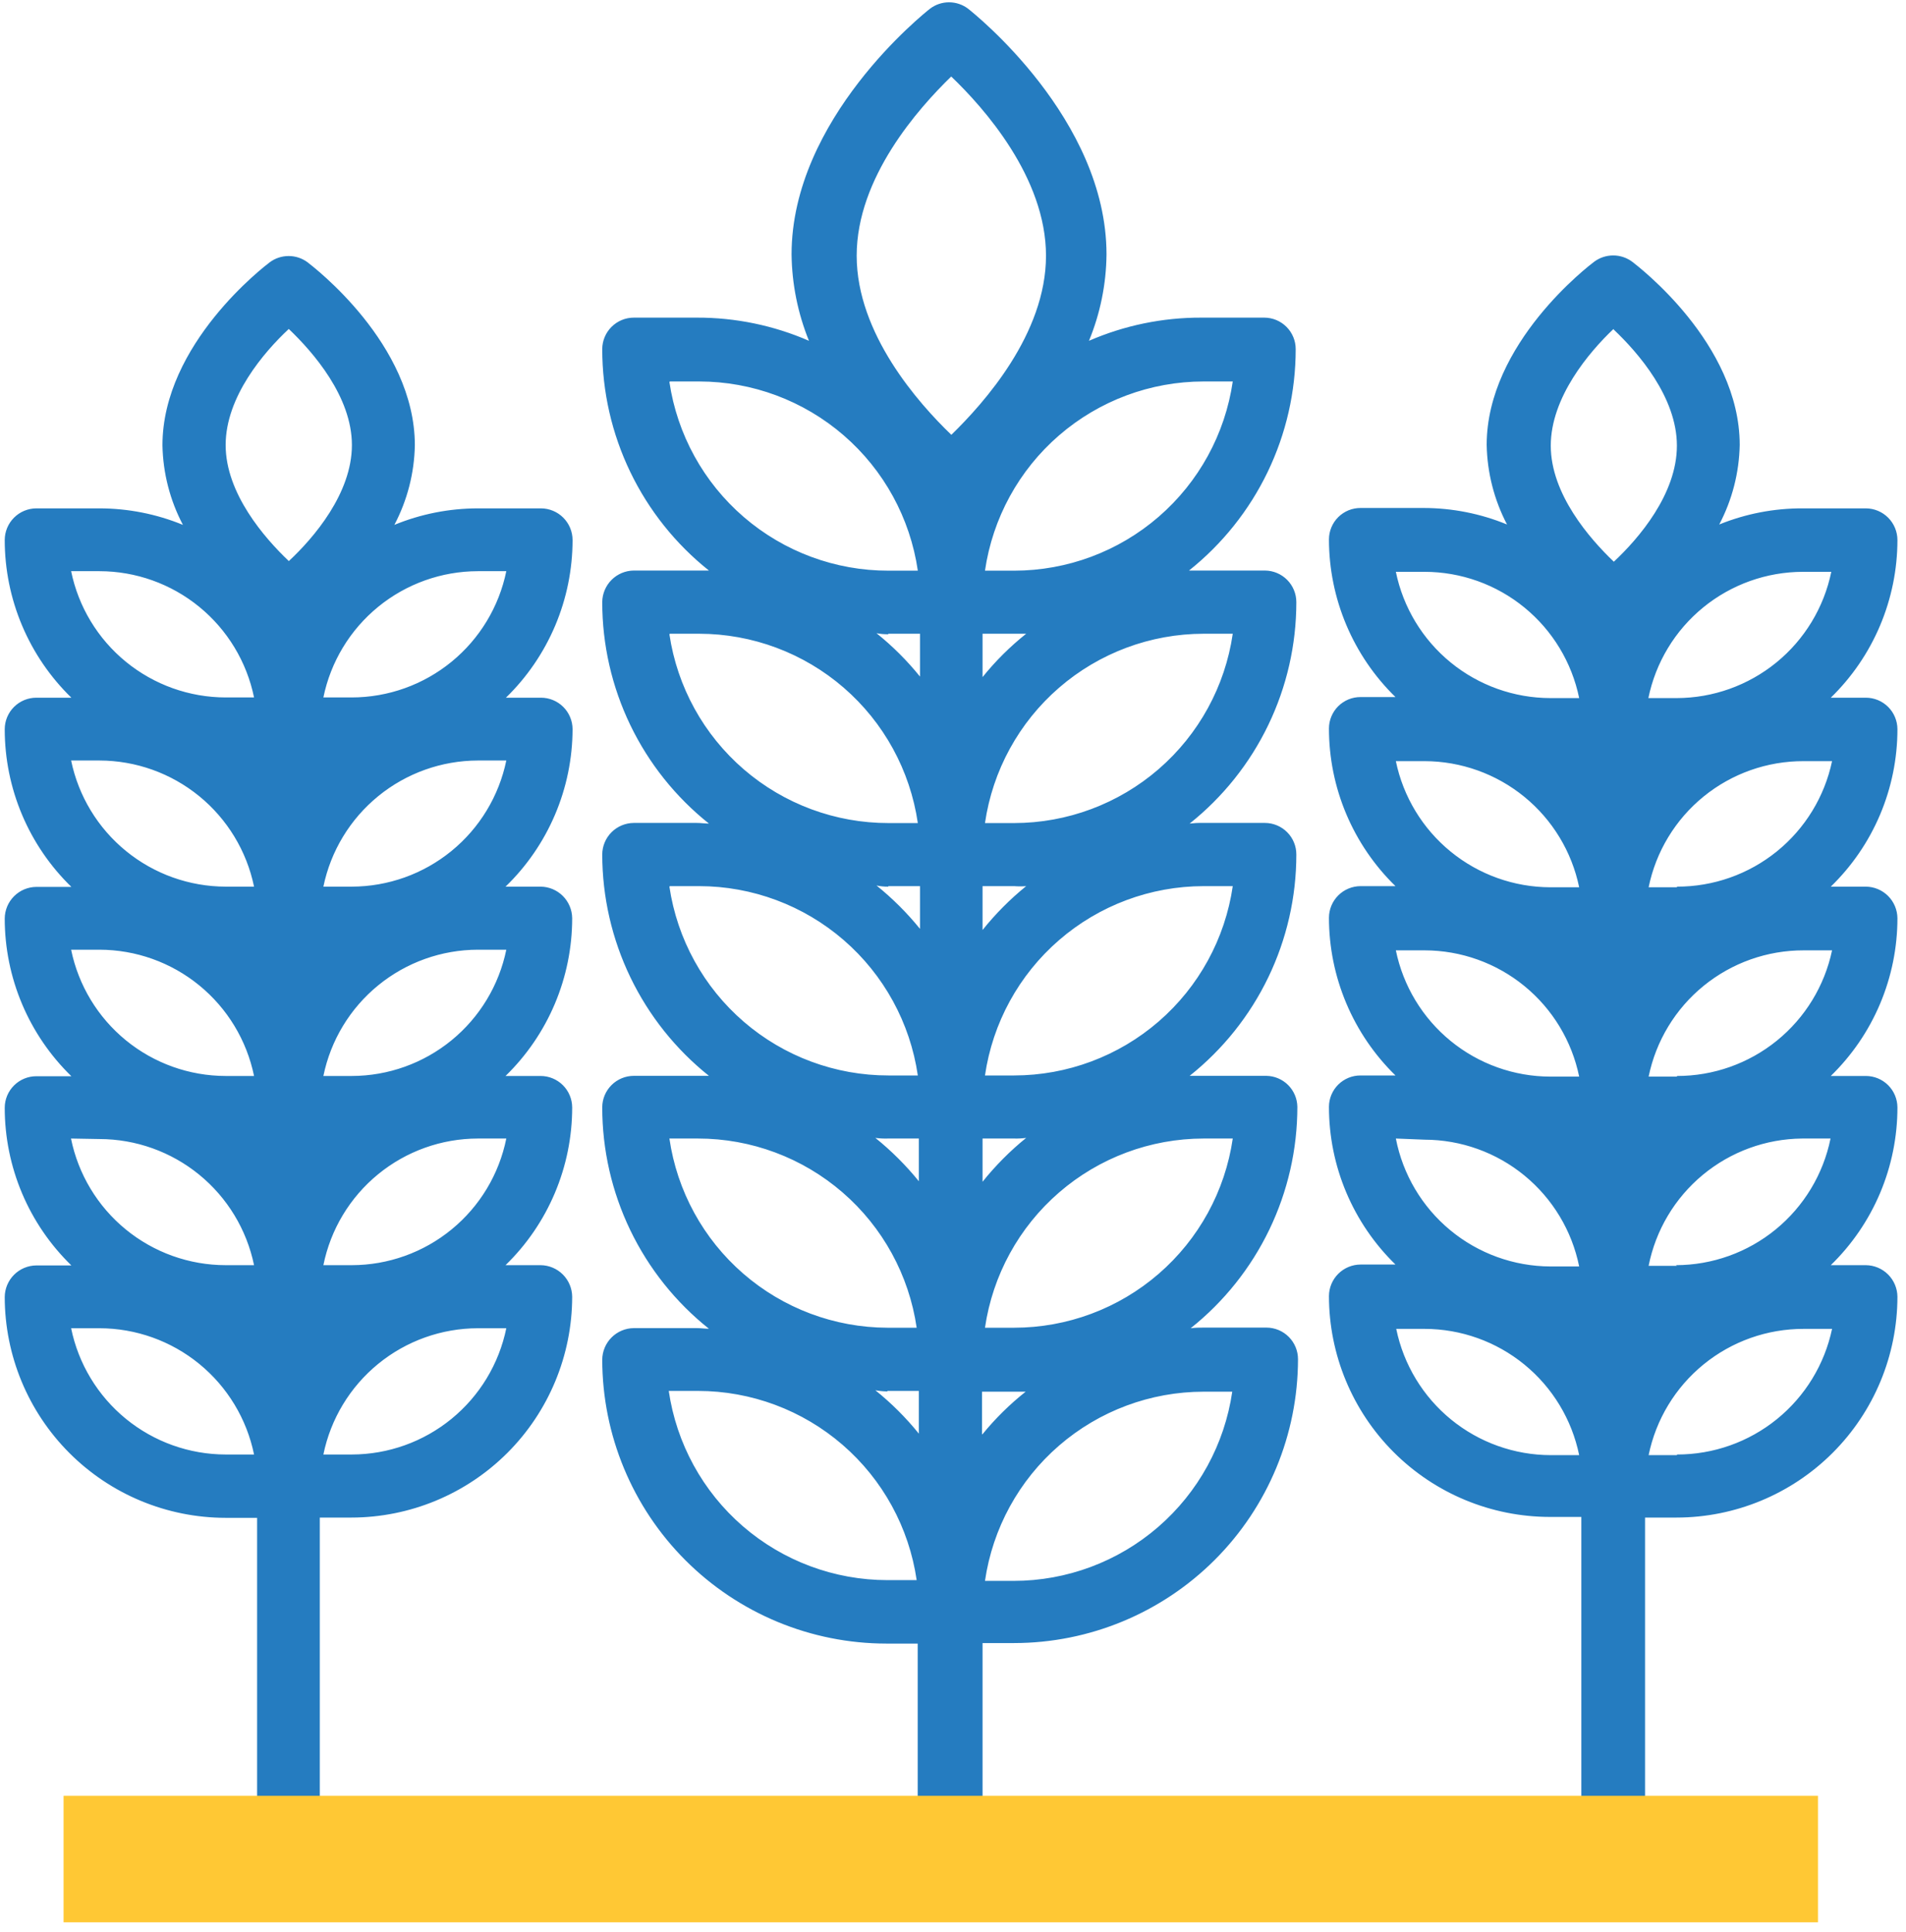 <svg width="149" height="151" viewBox="0 0 149 151" fill="none" xmlns="http://www.w3.org/2000/svg">
<path d="M148.33 57C148.327 56.347 148.066 55.721 147.603 55.26C147.14 54.799 146.513 54.54 145.86 54.54H143.12C144.768 52.937 146.078 51.02 146.972 48.902C147.867 46.785 148.329 44.509 148.33 42.21C148.327 41.556 148.066 40.929 147.603 40.466C147.141 40.004 146.514 39.743 145.86 39.74H140.93C138.692 39.73 136.473 40.158 134.4 41C135.411 39.08 135.959 36.95 136 34.78C136 26.83 128 20.78 127.61 20.47C127.178 20.144 126.651 19.968 126.11 19.968C125.568 19.968 125.042 20.144 124.61 20.47C124.27 20.73 116.22 26.83 116.22 34.78C116.261 36.949 116.805 39.078 117.81 41C115.741 40.149 113.526 39.711 111.29 39.71H106.36C106.037 39.709 105.716 39.771 105.417 39.893C105.119 40.016 104.847 40.196 104.617 40.423C104.388 40.651 104.206 40.921 104.081 41.219C103.956 41.517 103.891 41.837 103.89 42.16C103.891 44.458 104.352 46.733 105.245 48.85C106.138 50.968 107.445 52.885 109.09 54.49H106.36C106.037 54.489 105.716 54.551 105.417 54.673C105.119 54.796 104.847 54.976 104.617 55.203C104.388 55.431 104.206 55.701 104.081 55.999C103.956 56.297 103.891 56.617 103.89 56.94V56.94C103.889 59.238 104.348 61.514 105.241 63.631C106.135 65.749 107.443 67.666 109.09 69.27H106.36C105.705 69.273 105.079 69.534 104.616 69.996C104.153 70.459 103.892 71.086 103.89 71.74C103.891 74.038 104.352 76.313 105.245 78.43C106.138 80.547 107.445 82.465 109.09 84.07H106.36C106.037 84.069 105.716 84.131 105.417 84.253C105.119 84.376 104.847 84.556 104.617 84.783C104.388 85.011 104.206 85.281 104.081 85.579C103.956 85.877 103.891 86.197 103.89 86.52V86.52C103.889 88.818 104.348 91.094 105.241 93.211C106.135 95.329 107.443 97.246 109.09 98.85H106.36C105.705 98.853 105.079 99.114 104.616 99.576C104.153 100.039 103.892 100.666 103.89 101.32C103.895 105.896 105.715 110.283 108.951 113.519C112.187 116.755 116.574 118.575 121.15 118.58H123.62V143.24H76.81V128.44H79.28C85.163 128.435 90.804 126.095 94.965 121.935C99.125 117.775 101.464 112.134 101.47 106.25C101.47 105.597 101.211 104.97 100.75 104.507C100.289 104.044 99.663 103.783 99.01 103.78H94.08C93.746 103.773 93.411 103.789 93.08 103.83C95.681 101.757 97.782 99.124 99.226 96.127C100.67 93.13 101.42 89.847 101.42 86.52C101.409 85.881 101.151 85.272 100.699 84.82C100.248 84.369 99.638 84.11 99 84.1H93C95.601 82.029 97.702 79.398 99.146 76.403C100.59 73.407 101.34 70.125 101.34 66.8C101.341 66.477 101.279 66.157 101.156 65.858C101.034 65.559 100.854 65.287 100.626 65.058C100.399 64.828 100.128 64.646 99.83 64.521C99.532 64.396 99.213 64.331 98.89 64.33H94C93.665 64.323 93.331 64.34 93 64.38C95.601 62.307 97.702 59.674 99.146 56.677C100.59 53.681 101.34 50.397 101.34 47.07C101.34 46.417 101.081 45.79 100.62 45.327C100.159 44.864 99.533 44.603 98.88 44.6H92.95C95.551 42.527 97.652 39.894 99.096 36.897C100.54 33.901 101.29 30.617 101.29 27.29C101.29 26.637 101.03 26.012 100.569 25.55C100.108 25.089 99.482 24.83 98.83 24.83H93.9C90.883 24.822 87.897 25.438 85.13 26.64C86.013 24.498 86.478 22.207 86.5 19.89C86.5 9.28 76.13 1.04 75.69 0.69C75.26 0.359 74.732 0.18 74.19 0.18C73.647 0.18 73.12 0.359 72.69 0.69C72.25 1.04 61.88 9.28 61.88 19.89C61.908 22.205 62.369 24.494 63.24 26.64C60.476 25.438 57.493 24.822 54.48 24.83H49.55C48.896 24.83 48.27 25.089 47.807 25.55C47.344 26.011 47.082 26.637 47.08 27.29C47.079 30.617 47.829 33.901 49.273 36.897C50.717 39.894 52.818 42.527 55.42 44.6H49.55C48.896 44.605 48.271 44.867 47.809 45.329C47.347 45.791 47.085 46.416 47.08 47.07C47.079 50.397 47.829 53.681 49.273 56.677C50.717 59.674 52.818 62.307 55.42 64.38C55.11 64.38 54.8 64.33 54.48 64.33H49.55C48.895 64.333 48.269 64.594 47.806 65.056C47.343 65.519 47.082 66.146 47.08 66.8C47.085 70.124 47.837 73.405 49.281 76.399C50.725 79.393 52.822 82.025 55.42 84.1H49.55C48.896 84.1 48.27 84.359 47.807 84.82C47.344 85.281 47.082 85.907 47.08 86.56C47.079 89.887 47.829 93.17 49.273 96.167C50.717 99.164 52.818 101.797 55.42 103.87C55.11 103.87 54.8 103.82 54.48 103.82H49.55C48.896 103.825 48.271 104.087 47.809 104.549C47.347 105.011 47.085 105.637 47.08 106.29C47.088 112.174 49.429 117.815 53.591 121.975C57.753 126.135 63.395 128.475 69.28 128.48H71.74V143.28H25V118.63H27.47C32.046 118.625 36.433 116.805 39.669 113.569C42.904 110.333 44.724 105.946 44.73 101.37C44.724 100.717 44.462 100.091 44 99.629C43.538 99.167 42.913 98.905 42.26 98.9H39.52C41.169 97.298 42.479 95.381 43.374 93.263C44.269 91.145 44.73 88.869 44.73 86.57C44.727 85.917 44.466 85.291 44.003 84.83C43.54 84.369 42.913 84.11 42.26 84.11H39.52C41.168 82.507 42.478 80.59 43.373 78.472C44.267 76.355 44.729 74.079 44.73 71.78C44.724 71.126 44.462 70.501 44 70.039C43.538 69.577 42.913 69.315 42.26 69.31H39.52C41.172 67.713 42.487 65.8 43.387 63.686C44.287 61.572 44.754 59.298 44.76 57C44.757 56.347 44.496 55.721 44.033 55.26C43.57 54.799 42.943 54.54 42.29 54.54H39.55C41.198 52.937 42.508 51.02 43.403 48.902C44.297 46.785 44.759 44.509 44.76 42.21C44.757 41.556 44.496 40.929 44.033 40.466C43.571 40.004 42.944 39.743 42.29 39.74H37.36C35.12 39.741 32.902 40.179 30.83 41.03C31.841 39.11 32.389 36.98 32.43 34.81C32.43 26.86 24.43 20.81 24.04 20.5C23.613 20.184 23.096 20.014 22.565 20.014C22.034 20.014 21.517 20.184 21.09 20.5C20.75 20.76 12.7 26.86 12.7 34.81C12.741 36.98 13.288 39.11 14.3 41.03C12.228 40.179 10.01 39.741 7.77 39.74H2.84C2.185 39.743 1.559 40.004 1.096 40.466C0.633 40.929 0.372 41.556 0.37 42.21C0.37 44.509 0.832 46.785 1.727 48.902C2.622 51.02 3.932 52.937 5.58 54.54H2.84C2.186 54.54 1.56 54.799 1.097 55.26C0.634 55.721 0.372 56.347 0.37 57C0.369 59.299 0.83 61.575 1.725 63.693C2.62 65.811 3.931 67.728 5.58 69.33H2.84C2.186 69.335 1.561 69.597 1.099 70.059C0.637 70.521 0.375 71.147 0.37 71.8C0.37 74.099 0.832 76.374 1.727 78.492C2.622 80.61 3.932 82.527 5.58 84.13H2.84C2.186 84.13 1.56 84.389 1.097 84.85C0.634 85.311 0.372 85.937 0.37 86.59C0.369 88.889 0.83 91.165 1.725 93.283C2.62 95.401 3.931 97.318 5.58 98.92H2.84C2.186 98.925 1.561 99.187 1.099 99.649C0.637 100.111 0.375 100.737 0.37 101.39C0.375 105.966 2.195 110.353 5.431 113.589C8.667 116.825 13.054 118.645 17.63 118.65H20.1V143.31H10.24V148.24H138.46V143.31H128.6V118.63H131.06C135.637 118.627 140.027 116.808 143.265 113.572C146.503 110.336 148.324 105.948 148.33 101.37C148.324 100.717 148.062 100.091 147.6 99.629C147.138 99.167 146.513 98.905 145.86 98.9H143.12C144.768 97.298 146.079 95.381 146.974 93.263C147.869 91.145 148.33 88.869 148.33 86.57C148.327 85.917 148.066 85.291 147.603 84.83C147.14 84.369 146.513 84.11 145.86 84.11H143.12C144.768 82.507 146.078 80.59 146.972 78.472C147.867 76.355 148.329 74.079 148.33 71.78C148.324 71.126 148.062 70.501 147.6 70.039C147.138 69.577 146.513 69.315 145.86 69.31H143.12C144.768 67.711 146.078 65.798 146.973 63.684C147.868 61.569 148.33 59.296 148.33 57ZM96.33 108.79C95.732 112.897 93.676 116.651 90.538 119.366C87.4 122.082 83.389 123.578 79.24 123.58H77C77.598 119.473 79.653 115.719 82.791 113.004C85.929 110.288 89.94 108.792 94.09 108.79H96.33ZM76.77 112.13V108.79H80.18C78.94 109.772 77.81 110.885 76.81 112.11L76.77 112.13ZM96.37 89C95.772 93.106 93.716 96.861 90.578 99.576C87.44 102.292 83.43 103.788 79.28 103.79H77C77.599 99.686 79.654 95.934 82.79 93.219C85.925 90.504 89.932 89.007 94.08 89H96.37ZM76.81 92.34V89H79.28C79.594 89.009 79.908 88.992 80.22 88.95C78.963 89.968 77.82 91.118 76.81 92.38V92.34ZM96.37 69.27C95.772 73.377 93.716 77.133 90.579 79.85C87.441 82.567 83.43 84.065 79.28 84.07H77C77.597 79.963 79.653 76.207 82.791 73.49C85.928 70.772 89.939 69.275 94.09 69.27H96.37ZM76.81 72.61V69.27H79.28C79.593 69.295 79.907 69.295 80.22 69.27C78.963 70.288 77.82 71.438 76.81 72.7V72.61ZM96.37 49.54C95.772 53.648 93.716 57.403 90.579 60.12C87.441 62.837 83.43 64.335 79.28 64.34H77C77.597 60.233 79.653 56.477 82.791 53.76C85.928 51.042 89.939 49.545 94.09 49.54H96.37ZM76.81 52.89V49.54H80.22C78.962 50.541 77.818 51.678 76.81 52.93V52.89ZM96.37 29.82C95.772 33.926 93.716 37.681 90.578 40.396C87.44 43.112 83.43 44.608 79.28 44.61H77C77.598 40.503 79.653 36.749 82.791 34.034C85.929 31.318 89.94 29.822 94.09 29.82H96.37ZM74.37 5.99C76.92 8.43 81.77 13.88 81.77 19.99C81.77 26.1 76.92 31.51 74.37 33.99C71.82 31.54 66.97 26.1 66.97 19.99C66.97 13.88 71.8 8.47 74.35 5.99H74.37ZM52.37 29.82H54.66C58.809 29.822 62.82 31.318 65.958 34.034C69.096 36.749 71.152 40.503 71.75 44.61H69.46C65.309 44.617 61.295 43.13 58.15 40.422C55.005 37.714 52.939 33.965 52.33 29.86L52.37 29.82ZM69.46 49.54H71.92V52.89C70.912 51.641 69.772 50.504 68.52 49.5C68.817 49.554 69.118 49.581 69.42 49.58L69.46 49.54ZM52.37 49.54H54.66C58.81 49.545 62.821 51.042 65.959 53.76C69.096 56.477 71.152 60.233 71.75 64.34H69.46C65.308 64.344 61.294 62.856 58.15 60.146C55.005 57.436 52.939 53.686 52.33 49.58L52.37 49.54ZM69.46 69.27H71.92V72.61C70.909 71.363 69.77 70.227 68.52 69.22C68.816 69.282 69.117 69.312 69.42 69.31L69.46 69.27ZM52.37 69.27H54.66C58.81 69.275 62.821 70.772 65.959 73.49C69.096 76.207 71.152 79.963 71.75 84.07H69.46C65.308 84.074 61.294 82.586 58.15 79.876C55.005 77.166 52.939 73.416 52.33 69.31L52.37 69.27ZM69.37 89H71.83V92.34C70.819 91.093 69.68 89.957 68.43 88.95C68.758 88.995 69.089 89.011 69.42 89H69.37ZM52.28 89H54.57C58.719 89.002 62.73 90.498 65.868 93.214C69.006 95.929 71.062 99.683 71.66 103.79H69.37C65.228 103.776 61.23 102.275 58.102 99.56C54.975 96.846 52.926 93.098 52.33 89H52.28ZM69.37 108.73H71.83V112.07C70.822 110.821 69.682 109.684 68.43 108.68C68.74 108.735 69.054 108.765 69.37 108.77V108.73ZM69.37 123.52C65.22 123.518 61.209 122.022 58.071 119.306C54.934 116.591 52.878 112.837 52.28 108.73H54.57C58.719 108.732 62.73 110.228 65.868 112.944C69.006 115.659 71.062 119.413 71.66 123.52H69.37ZM27.5 113.7H25.28C25.85 110.916 27.363 108.414 29.564 106.616C31.765 104.818 34.518 103.834 37.36 103.83H39.58C39.009 106.614 37.496 109.116 35.295 110.914C33.095 112.712 30.341 113.696 27.5 113.7V113.7ZM27.5 98.9H25.28C25.843 96.11 27.352 93.6 29.554 91.796C31.756 89.991 34.513 89.004 37.36 89H39.58C39.017 91.79 37.507 94.3 35.305 96.104C33.104 97.909 30.346 98.896 27.5 98.9V98.9ZM27.5 84.11H25.28C25.85 81.326 27.363 78.824 29.564 77.026C31.765 75.228 34.518 74.244 37.36 74.24H39.58C39.009 77.024 37.496 79.526 35.295 81.324C33.095 83.122 30.341 84.106 27.5 84.11V84.11ZM27.5 69.31H25.28C25.854 66.529 27.369 64.03 29.569 62.235C31.769 60.439 34.52 59.456 37.36 59.45H39.58C39.005 62.231 37.491 64.73 35.291 66.525C33.091 68.321 30.339 69.304 27.5 69.31V69.31ZM39.58 44.65C39.009 47.434 37.496 49.936 35.295 51.734C33.095 53.532 30.341 54.516 27.5 54.52H25.28C25.85 51.736 27.363 49.234 29.564 47.436C31.765 45.638 34.518 44.654 37.36 44.65H39.58ZM22.58 25.72C24.47 27.52 27.51 31 27.51 34.79C27.51 38.58 24.51 42.06 22.58 43.86C20.68 42.06 17.64 38.57 17.64 34.79C17.64 31.01 20.64 27.52 22.57 25.72H22.58ZM7.78 44.65C10.621 44.654 13.375 45.638 15.575 47.436C17.776 49.234 19.289 51.736 19.86 54.52H17.64C14.798 54.516 12.045 53.532 9.844 51.734C7.643 49.936 6.13 47.434 5.56 44.65H7.78ZM7.78 59.45C10.62 59.456 13.371 60.439 15.571 62.235C17.771 64.03 19.285 66.529 19.86 69.31H17.64C14.8 69.304 12.049 68.321 9.849 66.525C7.649 64.73 6.134 62.231 5.56 59.45H7.78ZM7.78 74.24C10.621 74.244 13.375 75.228 15.575 77.026C17.776 78.824 19.289 81.326 19.86 84.11H17.64C14.798 84.106 12.045 83.122 9.844 81.324C7.643 79.526 6.13 77.024 5.56 74.24H7.78ZM7.78 89.04C10.62 89.046 13.371 90.029 15.571 91.825C17.771 93.62 19.285 96.119 19.86 98.9H17.64C14.792 98.897 12.033 97.909 9.83 96.105C7.627 94.301 6.115 91.791 5.55 89L7.78 89.04ZM17.64 113.7C14.798 113.696 12.045 112.712 9.844 110.914C7.643 109.116 6.13 106.614 5.56 103.83H7.78C10.621 103.834 13.375 104.818 15.575 106.616C17.776 108.414 19.289 110.916 19.86 113.7H17.64ZM143.16 44.7C142.587 47.485 141.072 49.987 138.87 51.785C136.667 53.582 133.913 54.566 131.07 54.57H128.86C129.43 51.786 130.943 49.284 133.144 47.486C135.345 45.688 138.098 44.704 140.94 44.7H143.16ZM126.16 25.77C128.06 27.57 131.09 31.05 131.09 34.84C131.09 38.63 128.09 42.11 126.16 43.91C124.27 42.11 121.23 38.62 121.23 34.84C121.23 31.06 124.23 27.52 126.13 25.72L126.16 25.77ZM111.37 44.7C114.211 44.704 116.965 45.688 119.165 47.486C121.366 49.284 122.879 51.786 123.45 54.57H121.2C118.358 54.566 115.605 53.582 113.404 51.784C111.203 49.986 109.69 47.484 109.12 44.7H111.37ZM111.37 59.5C114.209 59.506 116.961 60.489 119.161 62.285C121.361 64.08 122.875 66.579 123.45 69.36H121.2C118.36 69.354 115.609 68.371 113.409 66.575C111.209 64.78 109.694 62.281 109.12 59.5H111.37ZM111.37 74.29C114.211 74.294 116.965 75.278 119.165 77.076C121.366 78.874 122.879 81.376 123.45 84.16H121.2C118.358 84.156 115.605 83.172 113.404 81.374C111.203 79.576 109.69 77.074 109.12 74.29H111.37ZM111.37 89.09C114.216 89.098 116.973 90.088 119.174 91.894C121.375 93.7 122.885 96.21 123.45 99H121.2C118.34 98.99 115.572 97.987 113.369 96.163C111.166 94.34 109.664 91.808 109.12 89L111.37 89.09ZM121.23 113.75C118.388 113.746 115.635 112.762 113.434 110.964C111.234 109.166 109.72 106.664 109.15 103.88H111.37C114.211 103.884 116.965 104.868 119.165 106.666C121.366 108.464 122.879 110.966 123.45 113.75H121.23ZM131.09 113.75H128.88C129.452 110.959 130.971 108.452 133.18 106.654C135.388 104.855 138.151 103.875 141 103.88H143.22C142.634 106.66 141.11 109.153 138.903 110.941C136.696 112.729 133.94 113.704 131.1 113.7L131.09 113.75ZM131.09 98.95H128.88C129.431 96.165 130.926 93.655 133.111 91.843C135.297 90.03 138.04 89.026 140.88 89H143.1C142.533 91.79 141.02 94.299 138.818 96.103C136.615 97.907 133.857 98.895 131.01 98.9L131.09 98.95ZM131.09 84.16H128.88C129.452 81.369 130.971 78.862 133.18 77.064C135.388 75.265 138.151 74.285 141 74.29H143.22C142.634 77.07 141.11 79.563 138.903 81.351C136.696 83.139 133.94 84.114 131.1 84.11L131.09 84.16ZM131.09 69.36H128.88C129.45 66.57 130.969 64.063 133.179 62.265C135.388 60.468 138.151 59.491 141 59.5H143.22C142.634 62.279 141.109 64.771 138.902 66.557C136.694 68.344 133.939 69.316 131.1 69.31L131.09 69.36Z" fill="#257CC0"/>
<path d="M142.12 140.38H4.97V150.27H142.12V140.38Z" fill="#FFC834"/>
</svg>

